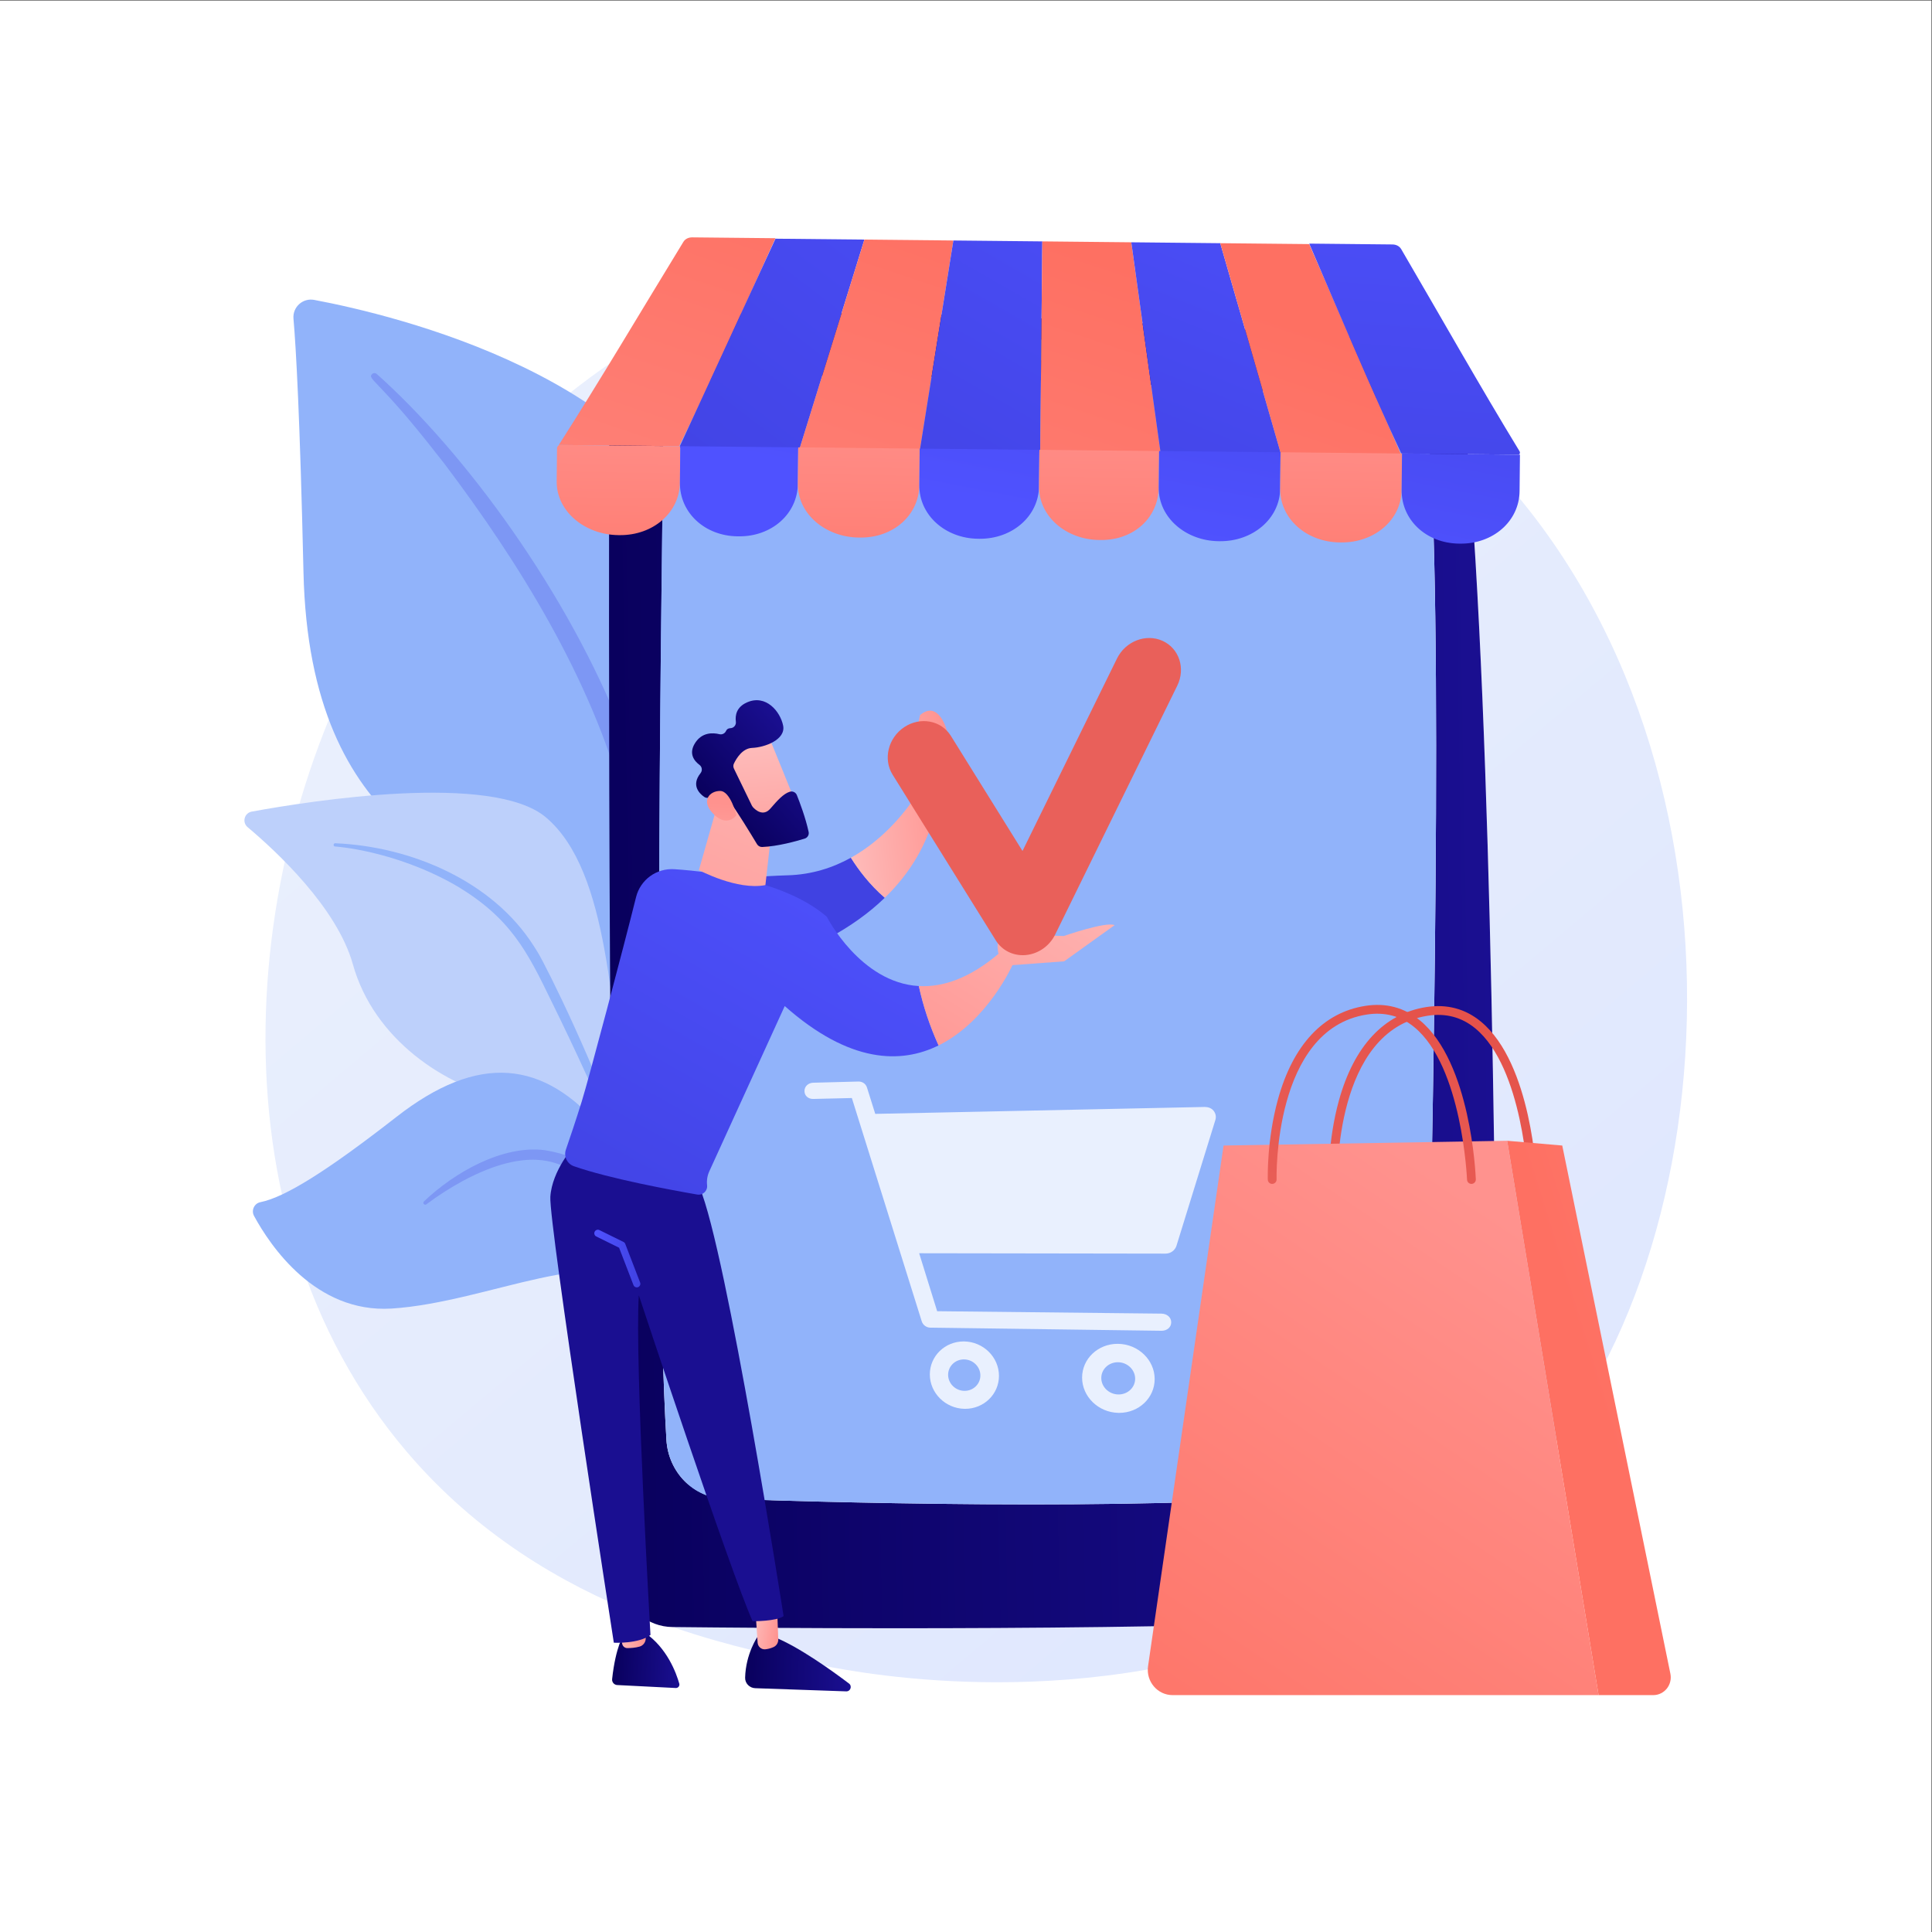 <?xml version="1.0" encoding="UTF-8" standalone="no"?>
<!-- Created with Inkscape (http://www.inkscape.org/) -->

<svg
   version="1.1"
   id="svg2"
   width="4946.667"
   height="4946.667"
   viewBox="0 0 4946.667 4946.667"
   sodipodi:docname="11669652_20943855.eps"
   xmlns:inkscape="http://www.inkscape.org/namespaces/inkscape"
   xmlns:sodipodi="http://sodipodi.sourceforge.net/DTD/sodipodi-0.dtd"
   xmlns="http://www.w3.org/2000/svg"
   xmlns:svg="http://www.w3.org/2000/svg">
  <rect x="0" y="0" width="4946.667" height="4946.667" fill="#333333" stroke="none"/>
  <defs
     id="defs6">
    <clipPath
       clipPathUnits="userSpaceOnUse"
       id="clipPath20">
      <path
         d="m 19158.5,4797 c -1655.9,0 -2920.9,231.6 -3425.4,334 -725.2,147.3 -1718.8,349.2 -2813.1,726.3 932.4,-10 2493.2,-23 4305.8,-23 2494.3,0 5466,24.6 7937.8,115.8 C 23018.1,5046.9 20877.7,4797 19158.5,4797 M 12286.2,6092.3 C 10784.7,6689.7 9160.38,7639.5 7809.61,9228 3941.02,13777.4 4543.42,20944.8 7544.15,25676.1 c 357.49,563.7 1711.84,2797.7 4241.15,4500 -52.6,-139.6 -81.4,-290.5 -81.9,-447.7 -11.5,-4044.5 -30.4,-17995.7 233.3,-22932.3 15.1,-283 147.8,-533.1 349.5,-703.8 m 16469.2,2094.2 c -9.2,4393.3 -85.1,14918.1 -582.1,20438.4 5734.4,-5440.6 5187.1,-15631 1066.5,-19969.1 -164.7,-173.4 -326.9,-328.8 -484.4,-469.3 m -3532.8,22505.6 c -2535.7,178.7 -6368.2,406.3 -9443.3,406.3 -926.7,0 -1784.2,-20.7 -2517.1,-69.6 1052.1,512.6 2257.4,907.9 3623.1,1086.4 584.9,76.5 1186.2,115.1 1795.2,115.1 2193.5,0 4493.3,-500.6 6542.1,-1538.2"
         id="path18" />
    </clipPath>
    <linearGradient
       x1="0"
       y1="0"
       x2="1"
       y2="0"
       gradientUnits="userSpaceOnUse"
       gradientTransform="matrix(-24410.5,30316.3,30316.3,24410.5,35955.3,-3299.8)"
       spreadMethod="pad"
       id="linearGradient26">
      <stop
         style="stop-opacity:1;stop-color:#dae3fe"
         offset="0"
         id="stop22" />
      <stop
         style="stop-opacity:1;stop-color:#e9effd"
         offset="1"
         id="stop24" />
    </linearGradient>
    <clipPath
       clipPathUnits="userSpaceOnUse"
       id="clipPath48">
      <path
         d="m 17225.8,5834.3 c -1812.6,0 -3373.4,13 -4305.8,23 -0.9,0 -2.1,0 -3.1,0.1 -239.8,2.5 -460,90.3 -630.7,234.9 -201.7,170.7 -334.4,420.8 -349.5,703.8 -263.7,4936.6 -244.8,18887.8 -233.3,22932.3 0.5,157.2 29.3,308.1 81.9,447.7 168.7,447.9 581.7,779 1084,822.7 126.4,11 257.5,21 392.9,30 732.9,48.9 1590.4,69.6 2517.1,69.6 3075.1,0 6907.6,-227.6 9443.3,-406.3 831.9,-58.7 1524.6,-112.1 2004.9,-150.4 432.3,-34.6 780.2,-369.2 831.1,-799.8 40.5,-343.1 78.8,-717.2 114.7,-1117 497,-5520.3 572.9,-16045.1 582.1,-20438.4 0.4,-165.2 0.6,-321.6 0.8,-468.8 1.1,-882.5 -684.5,-1612.5 -1565.2,-1668.8 -615.9,-39.4 -1299.9,-72 -2027.4,-98.8 -2471.8,-91.2 -5443.5,-115.8 -7937.8,-115.8 m -927.9,24052.8 c -973.8,0 -1847.2,-23.4 -2530.9,-80.3 -571.9,-47.7 -1014.9,-539.3 -1023.7,-1138.2 -50.8,-3459.5 -195.7,-14967.9 57.2,-19215.4 36.9,-620.9 519.2,-1111 1114.7,-1131.8 1253.4,-43.6 3509.5,-108.2 5893.8,-108.2 2279.6,0 4676.4,59 6427.4,251.6 645.1,71 1138.1,630.2 1155.3,1307.2 89.6,3530.4 331.6,14249.1 85.9,18449.2 -39.2,670 -551.1,1204.6 -1192.8,1247.9 -2058.9,138.7 -6621.5,418 -9986.9,418"
         id="path46" />
    </clipPath>
    <linearGradient
       x1="0"
       y1="0"
       x2="1"
       y2="0"
       gradientUnits="userSpaceOnUse"
       gradientTransform="matrix(16989.1,372.135,372.135,-16989.1,11642.5,18330.3)"
       spreadMethod="pad"
       id="linearGradient54">
      <stop
         style="stop-opacity:1;stop-color:#09005d"
         offset="0"
         id="stop50" />
      <stop
         style="stop-opacity:1;stop-color:#1a0f91"
         offset="1"
         id="stop52" />
    </linearGradient>
    <clipPath
       clipPathUnits="userSpaceOnUse"
       id="clipPath74">
      <path
         d="m 11981.3,5710.8 c 0,0 -155.3,-219.4 -223.7,-852.5 -6.4,-58.9 37.9,-111.7 97.2,-114.7 l 1125,-57.1 c 45.3,-2.3 79.9,40.5 67.5,84.1 -56,198.5 -231.2,684.3 -662.2,978.7 z"
         id="path72" />
    </clipPath>
    <linearGradient
       x1="0"
       y1="0"
       x2="1"
       y2="0"
       gradientUnits="userSpaceOnUse"
       gradientTransform="matrix(1294.56,-65.72,-65.72,-1294.56,11778,5263.8)"
       spreadMethod="pad"
       id="linearGradient80">
      <stop
         style="stop-opacity:1;stop-color:#09005d"
         offset="0"
         id="stop76" />
      <stop
         style="stop-opacity:1;stop-color:#1a0f91"
         offset="1"
         id="stop78" />
    </linearGradient>
    <clipPath
       clipPathUnits="userSpaceOnUse"
       id="clipPath90">
      <path
         d="m 11828.8,6055 123.2,-523.8 c 10.6,-45.2 50.6,-77.8 97,-77.9 62.1,-0.1 151.6,4.9 236.5,28.9 77.2,21.9 125.8,98.3 116.8,177.9 l -57.7,512.6 z"
         id="path88" />
    </clipPath>
    <linearGradient
       x1="0"
       y1="0"
       x2="1"
       y2="0"
       gradientUnits="userSpaceOnUse"
       gradientTransform="matrix(522.41,58.881,58.881,-522.41,11860.7,5771.6)"
       spreadMethod="pad"
       id="linearGradient96">
      <stop
         style="stop-opacity:1;stop-color:#febbba"
         offset="0"
         id="stop92" />
      <stop
         style="stop-opacity:1;stop-color:#ff928e"
         offset="1"
         id="stop94" />
    </linearGradient>
    <clipPath
       clipPathUnits="userSpaceOnUse"
       id="clipPath106">
      <path
         d="m 14550.7,5671.9 c 0,0 -227.2,-327.4 -238.6,-787.3 -2.7,-108.4 85,-197.8 193.3,-201.6 l 1748.5,-60.9 c 81.9,-2.9 118.8,101.2 53.4,150.5 -322.7,243.9 -957.9,700.7 -1422.3,887.6 z"
         id="path104" />
    </clipPath>
    <linearGradient
       x1="0"
       y1="0"
       x2="1"
       y2="0"
       gradientUnits="userSpaceOnUse"
       gradientTransform="matrix(2032.6,-70.98,-70.98,-2032.6,14322.5,5184.7)"
       spreadMethod="pad"
       id="linearGradient112">
      <stop
         style="stop-opacity:1;stop-color:#09005d"
         offset="0"
         id="stop108" />
      <stop
         style="stop-opacity:1;stop-color:#1a0f91"
         offset="1"
         id="stop110" />
    </linearGradient>
    <clipPath
       clipPathUnits="userSpaceOnUse"
       id="clipPath122">
      <path
         d="m 14507.1,6230.2 44.8,-672.2 c 5,-75.2 69.8,-134.2 144.9,-128 45.6,3.8 100.5,15.6 161.1,42.8 57.7,25.9 93.2,85.3 90.9,148.5 l -30.5,811 z"
         id="path120" />
    </clipPath>
    <linearGradient
       x1="0"
       y1="0"
       x2="1"
       y2="0"
       gradientUnits="userSpaceOnUse"
       gradientTransform="matrix(517.955,-71.208,-71.208,-517.955,14472.2,5975.7)"
       spreadMethod="pad"
       id="linearGradient128">
      <stop
         style="stop-opacity:1;stop-color:#febbba"
         offset="0"
         id="stop124" />
      <stop
         style="stop-opacity:1;stop-color:#ff928e"
         offset="1"
         id="stop126" />
    </linearGradient>
    <clipPath
       clipPathUnits="userSpaceOnUse"
       id="clipPath138">
      <path
         d="m 11026,15096.6 c 0,0 -422.9,-466.9 -455.1,-974.9 -32.2,-508.1 1219.3,-8565.3 1219.3,-8565.3 0,0 478.4,-25.1 703.9,148.8 0,0 -305.3,5286.2 -223.9,6524.9 0,0 1758,-5313.3 2185.9,-6260.9 0,0 458.6,-4 594.8,98.5 0,0 -1095.2,7020.9 -1613.3,8232.7 z"
         id="path136" />
    </clipPath>
    <linearGradient
       x1="0"
       y1="0"
       x2="1"
       y2="0"
       gradientUnits="userSpaceOnUse"
       gradientTransform="matrix(-8813.76,-12159.2,-12159.2,8813.76,24772.7,26776.8)"
       spreadMethod="pad"
       id="linearGradient144">
      <stop
         style="stop-opacity:1;stop-color:#09005d"
         offset="0"
         id="stop140" />
      <stop
         style="stop-opacity:1;stop-color:#1a0f91"
         offset="1"
         id="stop142" />
    </linearGradient>
    <clipPath
       clipPathUnits="userSpaceOnUse"
       id="clipPath154">
      <path
         d="m 12231.5,12381.8 c -27.5,0 -53.4,16.7 -63.9,43.9 l -276.1,717.6 -438.1,216.1 c -33.9,16.7 -47.9,57.8 -31.1,91.7 16.7,33.8 57.8,47.8 91.7,31.1 l 462.1,-227.9 c 15.4,-7.6 27.4,-20.7 33.6,-36.8 l 285.7,-742.6 c 13.6,-35.3 -4,-74.9 -39.3,-88.5 -8.1,-3.1 -16.4,-4.6 -24.6,-4.6 z"
         id="path152" />
    </clipPath>
    <linearGradient
       x1="0"
       y1="0"
       x2="1"
       y2="0"
       gradientUnits="userSpaceOnUse"
       gradientTransform="matrix(884.805,0,0,-884.805,11415.2,12935.5)"
       spreadMethod="pad"
       id="linearGradient160">
      <stop
         style="stop-opacity:1;stop-color:#4f52ff"
         offset="0"
         id="stop156" />
      <stop
         style="stop-opacity:1;stop-color:#4042e2"
         offset="1"
         id="stop158" />
    </linearGradient>
    <clipPath
       clipPathUnits="userSpaceOnUse"
       id="clipPath170">
      <path
         d="m 15132.5,20296.8 c -1995.2,-58.8 -2465.8,-526.1 -2465.8,-526.1 l 1119.1,-1392.6 c 0,0 1938,257.3 3208.8,1487 -292.1,251.1 -508,540.7 -651.2,769 -342.1,-189.6 -745.5,-323.6 -1210.9,-337.3 z"
         id="path168" />
    </clipPath>
    <linearGradient
       x1="0"
       y1="0"
       x2="1"
       y2="0"
       gradientUnits="userSpaceOnUse"
       gradientTransform="matrix(-742.686,-5333.85,-5333.85,742.686,16211.6,29735.3)"
       spreadMethod="pad"
       id="linearGradient176">
      <stop
         style="stop-opacity:1;stop-color:#4f52ff"
         offset="0"
         id="stop172" />
      <stop
         style="stop-opacity:1;stop-color:#4042e2"
         offset="1"
         id="stop174" />
    </linearGradient>
    <clipPath
       clipPathUnits="userSpaceOnUse"
       id="clipPath186">
      <path
         d="m 18185.4,23075.8 c -9.8,63 -177.8,584 -513.7,297.6 l -80.4,-382.6 c -37,-109.5 -39.5,-227.7 -7.1,-338.6 l 123.8,-303.3 c 43.6,-149.8 21.4,-310.9 -61.8,-442.9 -199.1,-315.8 -633,-900.7 -1302.8,-1271.9 143.2,-228.3 359.1,-517.9 651.2,-769 466.3,451.1 842.9,1033 1000.8,1781.4 110.6,48.1 175,164.6 157,283.9 z"
         id="path184" />
    </clipPath>
    <linearGradient
       x1="0"
       y1="0"
       x2="1"
       y2="0"
       gradientUnits="userSpaceOnUse"
       gradientTransform="matrix(2090.64,235.636,235.636,-2090.64,16242.6,21528.8)"
       spreadMethod="pad"
       id="linearGradient192">
      <stop
         style="stop-opacity:1;stop-color:#febbba"
         offset="0"
         id="stop188" />
      <stop
         style="stop-opacity:1;stop-color:#ff928e"
         offset="1"
         id="stop190" />
    </linearGradient>
    <clipPath
       clipPathUnits="userSpaceOnUse"
       id="clipPath202">
      <path
         d="m 15881.2,19500.7 c -780.4,671.3 -2144.1,860.7 -2927.2,913.3 -343.1,23.1 -653.5,-201.4 -736.5,-535.1 -240.6,-967.3 -907.6,-3488.5 -1042.9,-3924.1 -110.9,-357.4 -229.4,-707.6 -305,-926.7 -45.2,-130.9 23.3,-273.8 154,-319.5 680.7,-238.5 1882.2,-459.6 2368.7,-543.8 107.1,-18.6 201.5,70.9 189.3,178.8 -10.3,91.5 4.4,184.1 42.7,267.9 l 1448.6,3173.8 c 1250.9,-1107.5 2237.3,-1110.4 2954.8,-756.3 -169.6,374.5 -295.8,754.7 -379.2,1140.4 -1126.4,64.7 -1767.3,1331.3 -1767.3,1331.3 z"
         id="path200" />
    </clipPath>
    <linearGradient
       x1="0"
       y1="0"
       x2="1"
       y2="0"
       gradientUnits="userSpaceOnUse"
       gradientTransform="matrix(-4996.27,-8912.26,-8912.26,4996.27,16764.6,21408.6)"
       spreadMethod="pad"
       id="linearGradient208">
      <stop
         style="stop-opacity:1;stop-color:#4f52ff"
         offset="0"
         id="stop204" />
      <stop
         style="stop-opacity:1;stop-color:#4042e2"
         offset="1"
         id="stop206" />
    </linearGradient>
    <clipPath
       clipPathUnits="userSpaceOnUse"
       id="clipPath218">
      <path
         d="m 19451.6,18582.2 -229.4,243.4 c -595.6,-516.2 -1123.4,-682.1 -1573.7,-656.2 83.4,-385.7 209.6,-765.9 379.2,-1140.4 945.3,466.6 1423.9,1553.2 1423.9,1553.2 z"
         id="path216" />
    </clipPath>
    <linearGradient
       x1="0"
       y1="0"
       x2="1"
       y2="0"
       gradientUnits="userSpaceOnUse"
       gradientTransform="matrix(-3586.92,-5660.48,-5660.48,3586.92,20654.2,21670.8)"
       spreadMethod="pad"
       id="linearGradient224">
      <stop
         style="stop-opacity:1;stop-color:#febbba"
         offset="0"
         id="stop220" />
      <stop
         style="stop-opacity:1;stop-color:#ff928e"
         offset="1"
         id="stop222" />
    </linearGradient>
    <clipPath
       clipPathUnits="userSpaceOnUse"
       id="clipPath234">
      <path
         d="m 19311.5,18561.5 1128.5,82.9 969.2,694.4 c -159,76.3 -977.2,-208.6 -977.2,-208.6 0,0 -892.7,33.8 -1130.3,7.3 -197.3,-22 -137.1,-302.5 -111.1,-397 5.3,-19.2 9.2,-30.8 9.2,-30.8 z"
         id="path232" />
    </clipPath>
    <linearGradient
       x1="0"
       y1="0"
       x2="1"
       y2="0"
       gradientUnits="userSpaceOnUse"
       gradientTransform="matrix(-3587.02,-5660.64,-5660.64,3587.02,21516.8,21124.3)"
       spreadMethod="pad"
       id="linearGradient240">
      <stop
         style="stop-opacity:1;stop-color:#febbba"
         offset="0"
         id="stop236" />
      <stop
         style="stop-opacity:1;stop-color:#ff928e"
         offset="1"
         id="stop238" />
    </linearGradient>
    <clipPath
       clipPathUnits="userSpaceOnUse"
       id="clipPath250">
      <path
         d="m 13854.3,21910.2 -429.7,-1513.4 c 0,0 734.2,-394.6 1277.1,-288 l 149.2,1334 z"
         id="path248" />
    </clipPath>
    <linearGradient
       x1="0"
       y1="0"
       x2="1"
       y2="0"
       gradientUnits="userSpaceOnUse"
       gradientTransform="matrix(-3203.71,-7879.35,-7879.35,3203.71,15607.1,24278.3)"
       spreadMethod="pad"
       id="linearGradient256">
      <stop
         style="stop-opacity:1;stop-color:#febbba"
         offset="0"
         id="stop252" />
      <stop
         style="stop-opacity:1;stop-color:#ff928e"
         offset="1"
         id="stop254" />
    </linearGradient>
    <clipPath
       clipPathUnits="userSpaceOnUse"
       id="clipPath266">
      <path
         d="m 14744.4,23009.2 c 15.7,-17.7 600.2,-1471.1 600.2,-1471.1 l -837,-316 -758.5,1295.1 c 0,0 731.7,788.3 995.3,492 z"
         id="path264" />
    </clipPath>
    <linearGradient
       x1="0"
       y1="0"
       x2="1"
       y2="0"
       gradientUnits="userSpaceOnUse"
       gradientTransform="matrix(237.23,-2970.65,-2970.65,-237.23,14487.8,22767)"
       spreadMethod="pad"
       id="linearGradient272">
      <stop
         style="stop-opacity:1;stop-color:#febbba"
         offset="0"
         id="stop268" />
      <stop
         style="stop-opacity:1;stop-color:#ff928e"
         offset="1"
         id="stop270" />
    </linearGradient>
    <clipPath
       clipPathUnits="userSpaceOnUse"
       id="clipPath282">
      <path
         d="m 14096.9,22346.7 345.9,-713.1 c 4.4,-9.1 9.9,-17.4 16.7,-25 41.3,-46.6 195,-196.3 338.6,-29.6 130.3,151.2 251.4,287.3 373.4,323.2 54.8,16.2 112.8,-11.8 134.1,-64.8 53,-132.1 167.1,-431.9 226.4,-707.5 12.1,-55.9 -21.2,-111.4 -75.8,-128.3 -164.7,-50.9 -515,-148.6 -815.3,-161.2 -40.7,-1.7 -78.9,18.5 -99.9,53.4 -102.3,170.1 -415.2,686 -524.6,816.3 -102.7,122.3 -317.6,94.3 -406.9,76.1 -29.3,-6 -59.5,0.3 -84.1,17.4 -86.7,60.3 -257,220.1 -69.4,455.5 39.3,49.2 30,120.5 -20.4,158.3 -100.4,75.1 -214.6,215.6 -84.5,420.4 132.2,208.2 338.6,200.7 468.1,169.3 52.3,-12.6 104.8,14.8 126.9,63.9 12.6,28 37.6,50.9 85.1,52.1 64,1.7 111.4,60.6 103,124.1 -15.9,122.1 10.4,281.5 215.1,371.4 363.2,159.6 638.9,-177.5 692.7,-446.3 53.9,-268.7 -349.7,-419.3 -596,-428.5 -187.2,-7.1 -304.3,-206.6 -349.7,-301.9 -14.4,-30.2 -14,-65.1 0.6,-95.2 z"
         id="path280" />
    </clipPath>
    <linearGradient
       x1="0"
       y1="0"
       x2="1"
       y2="0"
       gradientUnits="userSpaceOnUse"
       gradientTransform="matrix(1603.95,1426.64,1426.64,-1603.95,13843.4,21426.4)"
       spreadMethod="pad"
       id="linearGradient288">
      <stop
         style="stop-opacity:1;stop-color:#09005d"
         offset="0"
         id="stop284" />
      <stop
         style="stop-opacity:1;stop-color:#1a0f91"
         offset="1"
         id="stop286" />
    </linearGradient>
    <clipPath
       clipPathUnits="userSpaceOnUse"
       id="clipPath298">
      <path
         d="m 14144.9,21451.7 c 0,0 -113.9,464.2 -312.5,465.2 -198.5,1 -371.1,-181.6 -146.5,-424 279.5,-301.6 459,-41.2 459,-41.2 z"
         id="path296" />
    </clipPath>
    <linearGradient
       x1="0"
       y1="0"
       x2="1"
       y2="0"
       gradientUnits="userSpaceOnUse"
       gradientTransform="matrix(94.177,2062.9,2062.9,-94.177,13772.4,19611.1)"
       spreadMethod="pad"
       id="linearGradient304">
      <stop
         style="stop-opacity:1;stop-color:#febbba"
         offset="0"
         id="stop300" />
      <stop
         style="stop-opacity:1;stop-color:#ff928e"
         offset="1"
         id="stop302" />
    </linearGradient>
    <clipPath
       clipPathUnits="userSpaceOnUse"
       id="clipPath314">
      <path
         d="m 19686.9,18763.6 c -228.2,-14.9 -440.5,91.2 -558.6,280.9 l -1983.4,3185 c -185.9,298.5 -85.8,707.3 223.6,913 309,205.7 710.2,130.6 895.8,-167.8 l 1375.6,-2210.9 1815,3696.6 c 162.9,331.7 554.2,483.9 873.9,340 319.6,-143.8 446.7,-529.1 284.1,-860.7 l -2345.6,-4780.9 c -107.4,-218.9 -320.9,-369.5 -557.5,-393.3 -7.7,-0.7 -15.3,-1.4 -22.9,-1.9 z"
         id="path312" />
    </clipPath>
    <linearGradient
       x1="0"
       y1="0"
       x2="1"
       y2="0"
       gradientUnits="userSpaceOnUse"
       gradientTransform="matrix(601.234,-5170.62,-5170.62,-601.234,18884,31859)"
       spreadMethod="pad"
       id="linearGradient320">
      <stop
         style="stop-opacity:1;stop-color:#e1473d"
         offset="0"
         id="stop316" />
      <stop
         style="stop-opacity:1;stop-color:#e9605a"
         offset="1"
         id="stop318" />
    </linearGradient>
    <clipPath
       clipPathUnits="userSpaceOnUse"
       id="clipPath330">
      <path
         d="m 25606.4,14346.3 c -45.4,0 -82.9,36.1 -84.3,81.8 -0.9,30.7 -20.4,760.2 194.3,1539.2 289.3,1049.3 869.5,1671.1 1677.8,1798.4 396.1,62.3 749.1,-31.2 1049.1,-277.9 977.9,-804.4 1070.9,-2962.4 1074.4,-3053.9 1.8,-46.5 -34.5,-85.7 -81.1,-87.5 -46.9,-1.1 -85.8,34.5 -87.6,81.1 -0.8,21.7 -93.6,2174 -1013.1,2930 -261.1,214.7 -569.1,296 -915.4,241.4 -1796.7,-282.8 -1730.6,-3136.8 -1729.7,-3165.6 1.4,-46.6 -35.2,-85.5 -81.8,-86.9 z"
         id="path328" />
    </clipPath>
    <linearGradient
       x1="0"
       y1="0"
       x2="1"
       y2="0"
       gradientUnits="userSpaceOnUse"
       gradientTransform="matrix(-3780.94,-9249.81,-9249.81,3780.94,30192.3,21529.2)"
       spreadMethod="pad"
       id="linearGradient336">
      <stop
         style="stop-opacity:1;stop-color:#e1473d"
         offset="0"
         id="stop332" />
      <stop
         style="stop-opacity:1;stop-color:#e9605a"
         offset="1"
         id="stop334" />
    </linearGradient>
    <clipPath
       clipPathUnits="userSpaceOnUse"
       id="clipPath346">
      <path
         d="m 22051.5,5105.8 1450.1,10000.4 5447.8,91.6 L 30705.3,4550 h -8182.1 c -291.1,0 -514.2,262.9 -471.7,555.8 z"
         id="path344" />
    </clipPath>
    <linearGradient
       x1="0"
       y1="0"
       x2="1"
       y2="0"
       gradientUnits="userSpaceOnUse"
       gradientTransform="matrix(-7831.94,-11477.8,-11477.8,7831.94,29484.7,13317.9)"
       spreadMethod="pad"
       id="linearGradient352">
      <stop
         style="stop-opacity:1;stop-color:#ff928e"
         offset="0"
         id="stop348" />
      <stop
         style="stop-opacity:1;stop-color:#fe7062"
         offset="1"
         id="stop350" />
    </linearGradient>
    <clipPath
       clipPathUnits="userSpaceOnUse"
       id="clipPath362">
      <path
         d="m 30007.4,15106.2 -1058,91.6 L 30705.3,4550 h 1050.3 c 213,0 372.1,199.1 328.7,411.2 z"
         id="path360" />
    </clipPath>
    <linearGradient
       x1="0"
       y1="0"
       x2="1"
       y2="0"
       gradientUnits="userSpaceOnUse"
       gradientTransform="matrix(-10667.7,-3375.86,-3375.86,10667.7,41408.4,13364.5)"
       spreadMethod="pad"
       id="linearGradient368">
      <stop
         style="stop-opacity:1;stop-color:#ff928e"
         offset="0"
         id="stop364" />
      <stop
         style="stop-opacity:1;stop-color:#fe7062"
         offset="1"
         id="stop366" />
    </linearGradient>
    <clipPath
       clipPathUnits="userSpaceOnUse"
       id="clipPath378">
      <path
         d="m 28262.7,14369.2 c -45.1,0 -82.5,35.7 -84.3,81.2 -0.8,21.6 -93.6,2174 -1013.1,2930 -261.1,214.7 -569,296 -915.4,241.4 -1795.3,-282.6 -1730.6,-3136.8 -1729.7,-3165.6 1.4,-46.6 -35.2,-85.5 -81.8,-86.9 -47.1,-2 -85.5,35.2 -86.9,81.7 -0.9,30.7 -20.4,760.2 194.3,1539.2 289.3,1049.3 869.5,1671.1 1677.8,1798.4 396.1,62.3 749.1,-31.2 1049.1,-277.9 977.9,-804.4 1070.9,-2962.4 1074.4,-3053.9 1.8,-46.6 -34.5,-85.7 -81.1,-87.5 -1.1,-0.1 -2.2,-0.1 -3.3,-0.1 z"
         id="path376" />
    </clipPath>
    <linearGradient
       x1="0"
       y1="0"
       x2="1"
       y2="0"
       gradientUnits="userSpaceOnUse"
       gradientTransform="matrix(-3780.95,-9249.84,-9249.84,3780.95,29181.2,21942.5)"
       spreadMethod="pad"
       id="linearGradient384">
      <stop
         style="stop-opacity:1;stop-color:#e1473d"
         offset="0"
         id="stop380" />
      <stop
         style="stop-opacity:1;stop-color:#e9605a"
         offset="1"
         id="stop382" />
    </linearGradient>
    <clipPath
       clipPathUnits="userSpaceOnUse"
       id="clipPath394">
      <path
         d="m 13297.8,32550 c -69.6,0.7 -134.8,-26.1 -172.7,-88.1 -797.3,-1303.3 -1595.3,-2653.3 -2392.1,-3899.4 770.7,-7.8 1541.3,-15.6 2311.8,-23.4 615.8,1248 1233.1,2639.3 1849.9,3994.7 -532.3,5.4 -1064.6,10.8 -1596.9,16.2 z"
         id="path392" />
    </clipPath>
    <linearGradient
       x1="0"
       y1="0"
       x2="1"
       y2="0"
       gradientUnits="userSpaceOnUse"
       gradientTransform="matrix(3114.02,15089.2,11678.6,-3938.45,10557.8,19615.9)"
       spreadMethod="pad"
       id="linearGradient400">
      <stop
         style="stop-opacity:1;stop-color:#ff928e"
         offset="0"
         id="stop396" />
      <stop
         style="stop-opacity:1;stop-color:#fe7062"
         offset="1"
         id="stop398" />
    </linearGradient>
    <clipPath
       clipPathUnits="userSpaceOnUse"
       id="clipPath410">
      <path
         d="m 15356.3,28485.5 c -770.6,7.8 -1541.2,15.6 -2311.8,23.4 616.7,1338.5 1233.4,2677.1 1850.1,4015.6 569.6,-5.7 1139.1,-11.5 1708.7,-17.2 -415.6,-1340.6 -831.3,-2681.2 -1247,-4021.8 z"
         id="path408" />
    </clipPath>
    <linearGradient
       x1="0"
       y1="0"
       x2="1"
       y2="0"
       gradientUnits="userSpaceOnUse"
       gradientTransform="matrix(-6125.25,-13369.7,-10330.2,7834.97,19235,39486.3)"
       spreadMethod="pad"
       id="linearGradient416">
      <stop
         style="stop-opacity:1;stop-color:#4f52ff"
         offset="0"
         id="stop412" />
      <stop
         style="stop-opacity:1;stop-color:#4042e2"
         offset="1"
         id="stop414" />
    </linearGradient>
    <clipPath
       clipPathUnits="userSpaceOnUse"
       id="clipPath426">
      <path
         d="m 17668.1,28462.1 c -770.6,7.8 -1541.2,15.6 -2311.8,23.4 415.7,1340.6 831.4,2681.2 1247,4021.8 569.6,-5.8 1139.2,-11.6 1708.8,-17.3 -214.7,-1342.7 -429.3,-2685.3 -644,-4027.9 z"
         id="path424" />
    </clipPath>
    <linearGradient
       x1="0"
       y1="0"
       x2="1"
       y2="0"
       gradientUnits="userSpaceOnUse"
       gradientTransform="matrix(3114.04,15089.4,11678.7,-3938.47,14415.6,18314.6)"
       spreadMethod="pad"
       id="linearGradient432">
      <stop
         style="stop-opacity:1;stop-color:#ff928e"
         offset="0"
         id="stop428" />
      <stop
         style="stop-opacity:1;stop-color:#fe7062"
         offset="1"
         id="stop430" />
    </linearGradient>
    <clipPath
       clipPathUnits="userSpaceOnUse"
       id="clipPath442">
      <path
         d="m 19980,28438.7 c -770.6,7.8 -1541.2,15.6 -2311.9,23.4 214.7,1342.6 429.3,2685.2 644,4027.9 569.5,-5.8 1139.1,-11.6 1708.7,-17.3 -13.6,-1344.7 -27.2,-2689.3 -40.8,-4034 z"
         id="path440" />
    </clipPath>
    <linearGradient
       x1="0"
       y1="0"
       x2="1"
       y2="0"
       gradientUnits="userSpaceOnUse"
       gradientTransform="matrix(-4137.55,-11961.6,-9249.1,5277.4,21568.4,37467.5)"
       spreadMethod="pad"
       id="linearGradient448">
      <stop
         style="stop-opacity:1;stop-color:#4f52ff"
         offset="0"
         id="stop444" />
      <stop
         style="stop-opacity:1;stop-color:#4042e2"
         offset="1"
         id="stop446" />
    </linearGradient>
    <clipPath
       clipPathUnits="userSpaceOnUse"
       id="clipPath458">
      <path
         d="m 22291.8,28415.3 c -770.6,7.8 -1541.2,15.6 -2311.8,23.4 13.6,1344.7 27.2,2689.3 40.8,4034 569.6,-5.8 1139.1,-11.6 1708.7,-17.3 187.4,-1346.7 374.8,-2693.4 562.3,-4040.1 z"
         id="path456" />
    </clipPath>
    <linearGradient
       x1="0"
       y1="0"
       x2="1"
       y2="0"
       gradientUnits="userSpaceOnUse"
       gradientTransform="matrix(3114.08,15089.5,11678.8,-3938.52,18377.3,16978.3)"
       spreadMethod="pad"
       id="linearGradient464">
      <stop
         style="stop-opacity:1;stop-color:#ff928e"
         offset="0"
         id="stop460" />
      <stop
         style="stop-opacity:1;stop-color:#fe7062"
         offset="1"
         id="stop462" />
    </linearGradient>
    <clipPath
       clipPathUnits="userSpaceOnUse"
       id="clipPath474">
      <path
         d="m 24603.6,28391.9 c -770.7,7.8 -1541.2,15.6 -2311.8,23.4 -187.4,1346.7 -374.9,2693.4 -562.3,4040.1 569.6,-5.8 1139.1,-11.5 1708.7,-17.3 388.4,-1348.7 776.9,-2697.5 1165.4,-4046.2 z"
         id="path472" />
    </clipPath>
    <linearGradient
       x1="0"
       y1="0"
       x2="1"
       y2="0"
       gradientUnits="userSpaceOnUse"
       gradientTransform="matrix(-2670.72,-11042.7,-8544.49,3389.41,24575,36247.3)"
       spreadMethod="pad"
       id="linearGradient480">
      <stop
         style="stop-opacity:1;stop-color:#4f52ff"
         offset="0"
         id="stop476" />
      <stop
         style="stop-opacity:1;stop-color:#4042e2"
         offset="1"
         id="stop478" />
    </linearGradient>
    <clipPath
       clipPathUnits="userSpaceOnUse"
       id="clipPath490">
      <path
         d="m 26915.4,28368.5 c -770.6,7.8 -1541.2,15.6 -2311.8,23.4 -388.5,1348.7 -777,2697.5 -1165.4,4046.2 569.6,-5.8 1139.1,-11.5 1708.8,-17.3 589.4,-1350.8 1178.8,-2701.5 1768.4,-4052.3 z"
         id="path488" />
    </clipPath>
    <linearGradient
       x1="0"
       y1="0"
       x2="1"
       y2="0"
       gradientUnits="userSpaceOnUse"
       gradientTransform="matrix(3114.12,15089.7,11678.9,-3938.57,22144,15707.6)"
       spreadMethod="pad"
       id="linearGradient496">
      <stop
         style="stop-opacity:1;stop-color:#ff928e"
         offset="0"
         id="stop492" />
      <stop
         style="stop-opacity:1;stop-color:#fe7062"
         offset="1"
         id="stop494" />
    </linearGradient>
    <clipPath
       clipPathUnits="userSpaceOnUse"
       id="clipPath506">
      <path
         d="m 26914.8,32322.4 c -36.7,62.8 -101.3,90.8 -170.9,91.5 -532.3,5.4 -1064.6,10.8 -1596.8,16.2 589.2,-1367.7 1178.1,-2771.2 1768.6,-4031.3 l 2247.8,-22.8 c 25.8,-0.2 40.5,37.8 24.6,63.9 -758.3,1243.9 -1515.6,2585.8 -2273.3,3882.5 z"
         id="path504" />
    </clipPath>
    <linearGradient
       x1="0"
       y1="0"
       x2="1"
       y2="0"
       gradientUnits="userSpaceOnUse"
       gradientTransform="matrix(-594.46,-12255.7,-9495.23,704.107,27468.6,36560.1)"
       spreadMethod="pad"
       id="linearGradient512">
      <stop
         style="stop-opacity:1;stop-color:#4f52ff"
         offset="0"
         id="stop508" />
      <stop
         style="stop-opacity:1;stop-color:#4042e2"
         offset="1"
         id="stop510" />
    </linearGradient>
    <clipPath
       clipPathUnits="userSpaceOnUse"
       id="clipPath522">
      <path
         d="m 10754.8,28562.3 c -30.4,0.3 -55.4,-31.2 -55.8,-70.4 l -6.3,-627.9 c -5.9,-582 547.6,-1026.7 1184.3,-1033.1 l 24.8,-0.3 c 636.7,-6.4 1151.8,427.5 1157.7,1009.5 l 7.1,698.8 z"
         id="path520" />
    </clipPath>
    <linearGradient
       x1="0"
       y1="0"
       x2="1"
       y2="0"
       gradientUnits="userSpaceOnUse"
       gradientTransform="matrix(-73.152,-5490.73,-4255.23,65.467,11900.1,29727.5)"
       spreadMethod="pad"
       id="linearGradient528">
      <stop
         style="stop-opacity:1;stop-color:#ff928e"
         offset="0"
         id="stop524" />
      <stop
         style="stop-opacity:1;stop-color:#fe7062"
         offset="1"
         id="stop526" />
    </linearGradient>
    <clipPath
       clipPathUnits="userSpaceOnUse"
       id="clipPath538">
      <path
         d="m 13066.6,28538.9 -7.1,-698.8 c -5.9,-582 481.8,-1026.1 1107.7,-1032.4 l 24.4,-0.2 c 626,-6.4 1127.4,427.7 1133.3,1009.7 l 7,698.8 z"
         id="path536" />
    </clipPath>
    <linearGradient
       x1="0"
       y1="0"
       x2="1"
       y2="0"
       gradientUnits="userSpaceOnUse"
       gradientTransform="matrix(834.538,6912.4,5352.91,-1041.33,14222.1,28371.2)"
       spreadMethod="pad"
       id="linearGradient544">
      <stop
         style="stop-opacity:1;stop-color:#4f52ff"
         offset="0"
         id="stop540" />
      <stop
         style="stop-opacity:1;stop-color:#4042e2"
         offset="1"
         id="stop542" />
    </linearGradient>
    <clipPath
       clipPathUnits="userSpaceOnUse"
       id="clipPath554">
      <path
         d="m 15331.9,28516 -7,-698.8 c -5.9,-582 534.8,-1026.6 1171.5,-1033.1 l 24.7,-0.2 c 636.7,-6.5 1130.9,427.7 1136.8,1009.7 l 7,698.8 z"
         id="path552" />
    </clipPath>
    <linearGradient
       x1="0"
       y1="0"
       x2="1"
       y2="0"
       gradientUnits="userSpaceOnUse"
       gradientTransform="matrix(-73.147,-5490.38,-4254.96,65.463,16515.2,29680.6)"
       spreadMethod="pad"
       id="linearGradient560">
      <stop
         style="stop-opacity:1;stop-color:#ff928e"
         offset="0"
         id="stop556" />
      <stop
         style="stop-opacity:1;stop-color:#fe7062"
         offset="1"
         id="stop558" />
    </linearGradient>
    <clipPath
       clipPathUnits="userSpaceOnUse"
       id="clipPath570">
      <path
         d="m 17664.9,28492.4 -7,-698.8 c -5.9,-582 502.7,-1026.3 1128.7,-1032.6 l 24.3,-0.3 c 626,-6.3 1140.3,427.6 1146.2,1009.6 l 7,698.8 z"
         id="path568" />
    </clipPath>
    <linearGradient
       x1="0"
       y1="0"
       x2="1"
       y2="0"
       gradientUnits="userSpaceOnUse"
       gradientTransform="matrix(834.538,6912.41,5352.91,-1041.33,18736.9,27493.1)"
       spreadMethod="pad"
       id="linearGradient576">
      <stop
         style="stop-opacity:1;stop-color:#4f52ff"
         offset="0"
         id="stop572" />
      <stop
         style="stop-opacity:1;stop-color:#4042e2"
         offset="1"
         id="stop574" />
    </linearGradient>
    <clipPath
       clipPathUnits="userSpaceOnUse"
       id="clipPath586">
      <path
         d="m 19964.1,28469.1 -7,-698.8 c -5.9,-582 521.9,-1026.5 1158.6,-1032.9 l 24.8,-0.3 c 636.7,-6.4 1109.9,427.9 1115.8,1009.9 l 7,698.8 z"
         id="path584" />
    </clipPath>
    <linearGradient
       x1="0"
       y1="0"
       x2="1"
       y2="0"
       gradientUnits="userSpaceOnUse"
       gradientTransform="matrix(-73.143,-5490.03,-4254.68,65.459,21130.5,29633.7)"
       spreadMethod="pad"
       id="linearGradient592">
      <stop
         style="stop-opacity:1;stop-color:#ff928e"
         offset="0"
         id="stop588" />
      <stop
         style="stop-opacity:1;stop-color:#fe7062"
         offset="1"
         id="stop590" />
    </linearGradient>
    <clipPath
       clipPathUnits="userSpaceOnUse"
       id="clipPath602">
      <path
         d="m 22263.3,28445.8 -7,-698.8 c -5.9,-582 523.6,-1026.5 1149.6,-1032.8 l 24.4,-0.2 c 625.9,-6.4 1153.1,427.4 1158.9,1009.4 l 7.1,698.8 z"
         id="path600" />
    </clipPath>
    <linearGradient
       x1="0"
       y1="0"
       x2="1"
       y2="0"
       gradientUnits="userSpaceOnUse"
       gradientTransform="matrix(834.537,6912.4,5352.9,-1041.33,23251.8,26615)"
       spreadMethod="pad"
       id="linearGradient608">
      <stop
         style="stop-opacity:1;stop-color:#4f52ff"
         offset="0"
         id="stop604" />
      <stop
         style="stop-opacity:1;stop-color:#4042e2"
         offset="1"
         id="stop606" />
    </linearGradient>
    <clipPath
       clipPathUnits="userSpaceOnUse"
       id="clipPath618">
      <path
         d="m 24596.3,28422.2 -7.1,-698.8 c -5.8,-582 509.1,-1026.3 1145.8,-1032.8 l 24.8,-0.2 c 636.7,-6.4 1156.6,427.4 1162.4,1009.4 l 7.1,698.8 z"
         id="path616" />
    </clipPath>
    <linearGradient
       x1="0"
       y1="0"
       x2="1"
       y2="0"
       gradientUnits="userSpaceOnUse"
       gradientTransform="matrix(-73.153,-5490.81,-4255.29,65.468,25779.6,29586.9)"
       spreadMethod="pad"
       id="linearGradient624">
      <stop
         style="stop-opacity:1;stop-color:#ff928e"
         offset="0"
         id="stop620" />
      <stop
         style="stop-opacity:1;stop-color:#fe7062"
         offset="1"
         id="stop622" />
    </linearGradient>
    <clipPath
       clipPathUnits="userSpaceOnUse"
       id="clipPath634">
      <path
         d="m 26929.3,28398.6 -7.1,-698.8 c -5.8,-582 477,-1026 1103,-1032.3 l 24.4,-0.3 c 625.9,-6.3 1132.1,427.7 1138,1009.7 l 7.1,698.8 z"
         id="path632" />
    </clipPath>
    <linearGradient
       x1="0"
       y1="0"
       x2="1"
       y2="0"
       gradientUnits="userSpaceOnUse"
       gradientTransform="matrix(834.537,6912.4,5352.9,-1041.33,27783.3,25733.6)"
       spreadMethod="pad"
       id="linearGradient640">
      <stop
         style="stop-opacity:1;stop-color:#4f52ff"
         offset="0"
         id="stop636" />
      <stop
         style="stop-opacity:1;stop-color:#4042e2"
         offset="1"
         id="stop638" />
    </linearGradient>
  </defs>
  <sodipodi:namedview
     id="namedview4"
     pagecolor="#ffffff"
     bordercolor="#000000"
     borderopacity="0.25"
     inkscape:showpageshadow="2"
     inkscape:pageopacity="0.0"
     inkscape:pagecheckerboard="0"
     inkscape:deskcolor="#d1d1d1" />
  <g
     id="g8"
     inkscape:groupmode="layer"
     inkscape:label="ink_ext_XXXXXX"
     transform="matrix(1.333,0,0,-1.333,0,4946.667)">
    <g
       id="g10"
       transform="scale(0.1)">
      <path
         d="M 0,0 H 37100 V 37100 H 0 Z"
         style="fill:#ffffff;fill-opacity:1;fill-rule:nonzero;stroke:none"
         id="path12" />
      <g
         id="g14">
        <g
           id="g16"
           clip-path="url(#clipPath20)">
          <path
             d="m 19158.5,4797 c -1655.9,0 -2920.9,231.6 -3425.4,334 -725.2,147.3 -1718.8,349.2 -2813.1,726.3 932.4,-10 2493.2,-23 4305.8,-23 2494.3,0 5466,24.6 7937.8,115.8 C 23018.1,5046.9 20877.7,4797 19158.5,4797 M 12286.2,6092.3 C 10784.7,6689.7 9160.38,7639.5 7809.61,9228 3941.02,13777.4 4543.42,20944.8 7544.15,25676.1 c 357.49,563.7 1711.84,2797.7 4241.15,4500 -52.6,-139.6 -81.4,-290.5 -81.9,-447.7 -11.5,-4044.5 -30.4,-17995.7 233.3,-22932.3 15.1,-283 147.8,-533.1 349.5,-703.8 m 16469.2,2094.2 c -9.2,4393.3 -85.1,14918.1 -582.1,20438.4 5734.4,-5440.6 5187.1,-15631 1066.5,-19969.1 -164.7,-173.4 -326.9,-328.8 -484.4,-469.3 m -3532.8,22505.6 c -2535.7,178.7 -6368.2,406.3 -9443.3,406.3 -926.7,0 -1784.2,-20.7 -2517.1,-69.6 1052.1,512.6 2257.4,907.9 3623.1,1086.4 584.9,76.5 1186.2,115.1 1795.2,115.1 2193.5,0 4493.3,-500.6 6542.1,-1538.2"
             style="fill:url(#linearGradient26);fill-opacity:1;fill-rule:nonzero;stroke:none"
             id="path28" />
        </g>
      </g>
      <path
         d="m 12258,14944.1 c 0,0 84.7,3559.8 -1554.9,4512.6 -1639.65,952.8 -4757.14,1548.4 -4873.99,6660 -68.43,2992.5 -142.46,4300.9 -192.1,4871.4 -19.35,222.6 178.41,402.2 397.93,360.9 C 7587.8,31056.4 12632.3,29852.4 13690,26409.2 14943.8,22327.4 12258,14944.1 12258,14944.1"
         style="fill:#91b3fa;fill-opacity:1;fill-rule:nonzero;stroke:none"
         id="path30" />
      <path
         d="M 7235.87,29926.8 C 8940.43,28406.5 10911.5,25716 11962,23025.5 c 134.9,-443.4 529.3,-1386.3 700.6,-3061.7 153,-1397.3 77,-2873.9 -108.5,-3851.3 -11.8,-61.8 -71.4,-102.3 -133.2,-90.6 -106.2,20.1 -92.1,134.4 -91.1,130.8 211.8,1669.9 123.9,3748.4 -361.6,5623.8 -620.2,2302.7 -2003.6,4535.3 -3434.46,6428.9 l -147.25,186.4 c -1108.57,1423.7 -1341.95,1434.2 -1238.32,1533.4 24.48,23.5 62.79,23.7 87.7,1.6"
         style="fill:#7d97f4;fill-opacity:1;fill-rule:nonzero;stroke:none"
         id="path32" />
      <path
         d="m 14892.9,8099.9 c 221.9,-108.8 -2100.1,2811.1 -2827.4,7396.9 -342.8,2161 -347.2,4868.5 -1578.2,5911.8 -1024.53,868.4 -4510.79,320.2 -5651.49,111.8 -142.54,-26 -190.52,-206.1 -79.56,-299.2 547.02,-459.5 1717.22,-1543.1 2022.12,-2635.2 401.89,-1439.5 1770.44,-2355.1 2995.63,-2602.9 1225.2,-247.7 1906.7,-488.2 2503.6,-2447.6 596.9,-1959.3 1985,-5126.5 2615.3,-5435.6"
         style="fill:#bdd0fb;fill-opacity:1;fill-rule:nonzero;stroke:none"
         id="path34" />
      <path
         d="m 6440.15,20912.2 c 1455.36,-60.9 3017.57,-724.8 3810.35,-1970.1 l 74.8,-118.9 c 172.8,-278.6 1152.3,-2259.4 1696.3,-3901.3 6.7,-20.5 -4.4,-42.6 -24.8,-49.4 -34.8,-11.5 -52.2,26.8 -48.9,23.4 -379,927.6 -923.3,2103.6 -1356.9,2983 -464.9,959.7 -790.26,1609.6 -1850.74,2232.1 -1180.34,670.4 -2307.98,739.5 -2304.6,738.8 -17.21,1.7 -29.75,17.1 -27.98,34.3 1.69,16.6 16.07,28.8 32.47,28.1"
         style="fill:#91b3fa;fill-opacity:1;fill-rule:nonzero;stroke:none"
         id="path36" />
      <path
         d="m 13897.5,7715.8 c 131.7,-69.4 -741.5,1433.4 -808.5,2757.5 -67,1324.1 -365.7,3583.9 -1507.5,4935.8 -1141.8,1351.8 -2392.17,1475.1 -3967.73,246.2 -1312.95,-1024.1 -2131.94,-1541 -2612.26,-1637 -118.93,-23.8 -179.62,-158.1 -121.74,-264.7 308.06,-567.3 1179.02,-1870.4 2641.42,-1778.7 1865.38,117.1 4126.11,1329.7 4815.11,318.1 689,-1011.6 600.6,-1577.6 621.7,-2057 21.2,-479.4 68.4,-2060.9 939.5,-2520.2"
         style="fill:#91b3fa;fill-opacity:1;fill-rule:nonzero;stroke:none"
         id="path38" />
      <path
         d="m 8143.08,14032.1 c 571.46,547.9 1502.15,1086.2 2315.52,985.8 1058.3,-170.4 1763.3,-877.1 2147.8,-1929.1 150.4,-446.7 212.2,-685.2 301.1,-1232.7 7.1,-43.7 -57.4,-56.8 -68.2,-14.1 -64.6,257.2 -128.7,526.5 -224.5,805 -557.8,1796.9 -1748.6,2038.9 -1794.9,2075.7 -90,-8.9 -635.7,399.6 -1930.67,-297.2 -241.81,-131.6 -477.19,-281.8 -698.18,-447.5 l -1.22,-0.9 c -15.99,-12 -38.67,-8.8 -50.66,7.2 -11.09,14.8 -9.14,35.3 3.91,47.8"
         style="fill:#7d97f4;fill-opacity:1;fill-rule:nonzero;stroke:none"
         id="path40" />
      <g
         id="g42">
        <g
           id="g44"
           clip-path="url(#clipPath48)">
          <path
             d="m 17225.8,5834.3 c -1812.6,0 -3373.4,13 -4305.8,23 -0.9,0 -2.1,0 -3.1,0.1 -239.8,2.5 -460,90.3 -630.7,234.9 -201.7,170.7 -334.4,420.8 -349.5,703.8 -263.7,4936.6 -244.8,18887.8 -233.3,22932.3 0.5,157.2 29.3,308.1 81.9,447.7 168.7,447.9 581.7,779 1084,822.7 126.4,11 257.5,21 392.9,30 732.9,48.9 1590.4,69.6 2517.1,69.6 3075.1,0 6907.6,-227.6 9443.3,-406.3 831.9,-58.7 1524.6,-112.1 2004.9,-150.4 432.3,-34.6 780.2,-369.2 831.1,-799.8 40.5,-343.1 78.8,-717.2 114.7,-1117 497,-5520.3 572.9,-16045.1 582.1,-20438.4 0.4,-165.2 0.6,-321.6 0.8,-468.8 1.1,-882.5 -684.5,-1612.5 -1565.2,-1668.8 -615.9,-39.4 -1299.9,-72 -2027.4,-98.8 -2471.8,-91.2 -5443.5,-115.8 -7937.8,-115.8 m -927.9,24052.8 c -973.8,0 -1847.2,-23.4 -2530.9,-80.3 -571.9,-47.7 -1014.9,-539.3 -1023.7,-1138.2 -50.8,-3459.5 -195.7,-14967.9 57.2,-19215.4 36.9,-620.9 519.2,-1111 1114.7,-1131.8 1253.4,-43.6 3509.5,-108.2 5893.8,-108.2 2279.6,0 4676.4,59 6427.4,251.6 645.1,71 1138.1,630.2 1155.3,1307.2 89.6,3530.4 331.6,14249.1 85.9,18449.2 -39.2,670 -551.1,1204.6 -1192.8,1247.9 -2058.9,138.7 -6621.5,418 -9986.9,418"
             style="fill:url(#linearGradient54);fill-opacity:1;fill-rule:nonzero;stroke:none"
             id="path56" />
        </g>
      </g>
      <path
         d="m 12743.3,28668.6 c -50.8,-3459.5 -195.7,-14967.9 57.2,-19215.4 36.9,-620.9 519.2,-1111 1114.7,-1131.8 2451.7,-85.4 8738.7,-250.7 12321.2,143.4 645.1,71 1138.1,630.2 1155.3,1307.2 89.6,3530.4 331.6,14249.1 85.9,18449.2 -39.2,670 -551.1,1204.6 -1192.8,1247.9 -2654.6,178.8 -9471.4,591.3 -12517.8,337.7 -571.9,-47.7 -1014.9,-539.3 -1023.7,-1138.2"
         style="fill:#91b3fa;fill-opacity:1;fill-rule:nonzero;stroke:none"
         id="path58" />
      <path
         d="m 18667,30397.3 c 2.1,-95.6 78.3,-172.7 173.9,-175.6 471.7,-14.4 1800.7,-55.1 2394.6,-76.5 117.2,-4.2 206.7,103 182,217.5 -2.1,3.6 -17.3,150.5 -167.3,160.9 -401.8,28 -1614,103.3 -2415.1,57.1 -164.5,-9.5 -173.4,-196.6 -168.1,-183.4"
         style="fill:#1f5aa9;fill-opacity:1;fill-rule:nonzero;stroke:none"
         id="path60" />
      <path
         d="m 22310.9,11548.2 c -1.1,0 -2.2,0 -3.3,0.1 l -4436.4,59.5 c -76.8,1.1 -144.5,50.7 -167.1,122.9 l -1341.9,4287.9 -741.6,-17.5 c -1.6,0 -3.3,-0.1 -4.9,-0.1 -90.8,0 -163.5,60.5 -163.5,151.7 0,92.9 75.3,157.6 168.4,160 l 867.8,22.9 c 1.6,0 3.1,0 4.7,0 73.2,0 137.3,-44.8 159.1,-114 l 159.6,-507.2 6320.7,132.6 c 2.2,0.1 4.4,0.1 6.6,0.1 66.9,0 129.6,-21.6 170,-71.2 41.7,-51.3 54.9,-116.2 35.4,-179.2 l -747,-2415.3 c -27.1,-87.8 -112.4,-151.2 -209.2,-151.2 -0.1,0 -0.2,0 -0.3,0 l -4733,7.2 345.7,-1113.4 4306.9,-46.4 c 104.2,-1.1 188.7,-68.5 188.7,-167 0,-97.4 -82.8,-162.4 -185.4,-162.4"
         style="fill:#e9f0fe;fill-opacity:1;fill-rule:nonzero;stroke:none"
         id="path62" />
      <path
         d="m 18538.4,10048.9 c -6,0 -12.1,0.1 -18.2,0.3 -365,9.6 -660.3,306 -660.3,660.9 0,351.3 289.5,633.3 649.6,633.3 3.6,0 7.2,0 10.7,-0.1 367.3,-5.7 667.7,-302.2 667.7,-661 0,-352.9 -290.6,-633.4 -649.5,-633.4 m -24.1,949.4 c -167.9,0 -303.1,-131.4 -303.1,-295.6 0,-166.1 138.4,-304.4 309,-308.4 2.6,-0.1 5.1,-0.1 7.6,-0.1 167.6,0 303.1,131.1 303.1,295.6 0,166.9 -139.6,305.3 -310.7,308.4 -1.9,0.1 -3.9,0.1 -5.9,0.1"
         style="fill:#e9f0fe;fill-opacity:1;fill-rule:nonzero;stroke:none"
         id="path64" />
      <path
         d="m 21497.1,9971.2 c -6.5,0 -13,0.1 -19.5,0.3 -383.1,10 -693,313.9 -693,677.4 0,359.9 303.7,648.6 681.4,648.6 3.9,0 7.8,-0.1 11.6,-0.1 385.5,-6 700.9,-310 700.9,-677.6 0,-361.5 -304.8,-648.6 -681.4,-648.6 m -25.9,972.6 c -176.1,0 -318,-134.5 -318,-302.6 0,-170.1 145.3,-312 324.4,-316.2 2.7,0 5.4,-0.1 8.1,-0.1 175.9,0 318,134.3 318,302.7 0,171 -146.5,312.9 -326.1,316.2 -2.1,0 -4.3,0 -6.4,0"
         style="fill:#e9f0fe;fill-opacity:1;fill-rule:nonzero;stroke:none"
         id="path66" />
      <g
         id="g68">
        <g
           id="g70"
           clip-path="url(#clipPath74)">
          <path
             d="m 11981.3,5710.8 c 0,0 -155.3,-219.4 -223.7,-852.5 -6.4,-58.9 37.9,-111.7 97.2,-114.7 l 1125,-57.1 c 45.3,-2.3 79.9,40.5 67.5,84.1 -56,198.5 -231.2,684.3 -662.2,978.7 l -403.8,-38.5"
             style="fill:url(#linearGradient80);fill-opacity:1;fill-rule:nonzero;stroke:none"
             id="path82" />
        </g>
      </g>
      <g
         id="g84">
        <g
           id="g86"
           clip-path="url(#clipPath90)">
          <path
             d="m 11828.8,6055 123.2,-523.8 c 10.6,-45.2 50.6,-77.8 97,-77.9 62.1,-0.1 151.6,4.9 236.5,28.9 77.2,21.9 125.8,98.3 116.8,177.9 l -57.7,512.6 -515.8,-117.7"
             style="fill:url(#linearGradient96);fill-opacity:1;fill-rule:nonzero;stroke:none"
             id="path98" />
        </g>
      </g>
      <g
         id="g100">
        <g
           id="g102"
           clip-path="url(#clipPath106)">
          <path
             d="m 14550.7,5671.9 c 0,0 -227.2,-327.4 -238.6,-787.3 -2.7,-108.4 85,-197.8 193.3,-201.6 l 1748.5,-60.9 c 81.9,-2.9 118.8,101.2 53.4,150.5 -322.7,243.9 -957.9,700.7 -1422.3,887.6 l -334.3,11.7"
             style="fill:url(#linearGradient112);fill-opacity:1;fill-rule:nonzero;stroke:none"
             id="path114" />
        </g>
      </g>
      <g
         id="g116">
        <g
           id="g118"
           clip-path="url(#clipPath122)">
          <path
             d="m 14507.1,6230.2 44.8,-672.2 c 5,-75.2 69.8,-134.2 144.9,-128 45.6,3.8 100.5,15.6 161.1,42.8 57.7,25.9 93.2,85.3 90.9,148.5 l -30.5,811 -411.2,-202.1"
             style="fill:url(#linearGradient128);fill-opacity:1;fill-rule:nonzero;stroke:none"
             id="path130" />
        </g>
      </g>
      <g
         id="g132">
        <g
           id="g134"
           clip-path="url(#clipPath138)">
          <path
             d="m 11026,15096.6 c 0,0 -422.9,-466.9 -455.1,-974.9 -32.2,-508.1 1219.3,-8565.3 1219.3,-8565.3 0,0 478.4,-25.1 703.9,148.8 0,0 -305.3,5286.2 -223.9,6524.9 0,0 1758,-5313.3 2185.9,-6260.9 0,0 458.6,-4 594.8,98.5 0,0 -1095.2,7020.9 -1613.3,8232.7 l -2411.6,796.2"
             style="fill:url(#linearGradient144);fill-opacity:1;fill-rule:nonzero;stroke:none"
             id="path146" />
        </g>
      </g>
      <g
         id="g148">
        <g
           id="g150"
           clip-path="url(#clipPath154)">
          <path
             d="m 12231.5,12381.8 c -27.5,0 -53.4,16.7 -63.9,43.9 l -276.1,717.6 -438.1,216.1 c -33.9,16.7 -47.9,57.8 -31.1,91.7 16.7,33.8 57.8,47.8 91.7,31.1 l 462.1,-227.9 c 15.4,-7.6 27.4,-20.7 33.6,-36.8 l 285.7,-742.6 c 13.6,-35.3 -4,-74.9 -39.3,-88.5 -8.1,-3.1 -16.4,-4.6 -24.6,-4.6"
             style="fill:url(#linearGradient160);fill-opacity:1;fill-rule:nonzero;stroke:none"
             id="path162" />
        </g>
      </g>
      <g
         id="g164">
        <g
           id="g166"
           clip-path="url(#clipPath170)">
          <path
             d="m 15132.5,20296.8 c -1995.2,-58.8 -2465.8,-526.1 -2465.8,-526.1 l 1119.1,-1392.6 c 0,0 1938,257.3 3208.8,1487 -292.1,251.1 -508,540.7 -651.2,769 -342.1,-189.6 -745.5,-323.6 -1210.9,-337.3"
             style="fill:url(#linearGradient176);fill-opacity:1;fill-rule:nonzero;stroke:none"
             id="path178" />
        </g>
      </g>
      <g
         id="g180">
        <g
           id="g182"
           clip-path="url(#clipPath186)">
          <path
             d="m 18185.4,23075.8 c -9.8,63 -177.8,584 -513.7,297.6 l -80.4,-382.6 c -37,-109.5 -39.5,-227.7 -7.1,-338.6 l 123.8,-303.3 c 43.6,-149.8 21.4,-310.9 -61.8,-442.9 -199.1,-315.8 -633,-900.7 -1302.8,-1271.9 143.2,-228.3 359.1,-517.9 651.2,-769 466.3,451.1 842.9,1033 1000.8,1781.4 110.6,48.1 175,164.6 157,283.9 l 33,1145.4"
             style="fill:url(#linearGradient192);fill-opacity:1;fill-rule:nonzero;stroke:none"
             id="path194" />
        </g>
      </g>
      <g
         id="g196">
        <g
           id="g198"
           clip-path="url(#clipPath202)">
          <path
             d="m 15881.2,19500.7 c -780.4,671.3 -2144.1,860.7 -2927.2,913.3 -343.1,23.1 -653.5,-201.4 -736.5,-535.1 -240.6,-967.3 -907.6,-3488.5 -1042.9,-3924.1 -110.9,-357.4 -229.4,-707.6 -305,-926.7 -45.2,-130.9 23.3,-273.8 154,-319.5 680.7,-238.5 1882.2,-459.6 2368.7,-543.8 107.1,-18.6 201.5,70.9 189.3,178.8 -10.3,91.5 4.4,184.1 42.7,267.9 l 1448.6,3173.8 c 1250.9,-1107.5 2237.3,-1110.4 2954.8,-756.3 -169.6,374.5 -295.8,754.7 -379.2,1140.4 -1126.4,64.7 -1767.3,1331.3 -1767.3,1331.3"
             style="fill:url(#linearGradient208);fill-opacity:1;fill-rule:nonzero;stroke:none"
             id="path210" />
        </g>
      </g>
      <g
         id="g212">
        <g
           id="g214"
           clip-path="url(#clipPath218)">
          <path
             d="m 19451.6,18582.2 -229.4,243.4 c -595.6,-516.2 -1123.4,-682.1 -1573.7,-656.2 83.4,-385.7 209.6,-765.9 379.2,-1140.4 945.3,466.6 1423.9,1553.2 1423.9,1553.2"
             style="fill:url(#linearGradient224);fill-opacity:1;fill-rule:nonzero;stroke:none"
             id="path226" />
        </g>
      </g>
      <g
         id="g228">
        <g
           id="g230"
           clip-path="url(#clipPath234)">
          <path
             d="m 19311.5,18561.5 1128.5,82.9 969.2,694.4 c -159,76.3 -977.2,-208.6 -977.2,-208.6 0,0 -892.7,33.8 -1130.3,7.3 -197.3,-22 -137.1,-302.5 -111.1,-397 5.3,-19.2 9.2,-30.8 9.2,-30.8 l 111.7,-148.2"
             style="fill:url(#linearGradient240);fill-opacity:1;fill-rule:nonzero;stroke:none"
             id="path242" />
        </g>
      </g>
      <g
         id="g244">
        <g
           id="g246"
           clip-path="url(#clipPath250)">
          <path
             d="m 13854.3,21910.2 -429.7,-1513.4 c 0,0 734.2,-394.6 1277.1,-288 l 149.2,1334 -996.6,467.4"
             style="fill:url(#linearGradient256);fill-opacity:1;fill-rule:nonzero;stroke:none"
             id="path258" />
        </g>
      </g>
      <g
         id="g260">
        <g
           id="g262"
           clip-path="url(#clipPath266)">
          <path
             d="m 14744.4,23009.2 c 15.7,-17.7 600.2,-1471.1 600.2,-1471.1 l -837,-316 -758.5,1295.1 c 0,0 731.7,788.3 995.3,492"
             style="fill:url(#linearGradient272);fill-opacity:1;fill-rule:nonzero;stroke:none"
             id="path274" />
        </g>
      </g>
      <g
         id="g276">
        <g
           id="g278"
           clip-path="url(#clipPath282)">
          <path
             d="m 14096.9,22346.7 345.9,-713.1 c 4.4,-9.1 9.9,-17.4 16.7,-25 41.3,-46.6 195,-196.3 338.6,-29.6 130.3,151.2 251.4,287.3 373.4,323.2 54.8,16.2 112.8,-11.8 134.1,-64.8 53,-132.1 167.1,-431.9 226.4,-707.5 12.1,-55.9 -21.2,-111.4 -75.8,-128.3 -164.7,-50.9 -515,-148.6 -815.3,-161.2 -40.7,-1.7 -78.9,18.5 -99.9,53.4 -102.3,170.1 -415.2,686 -524.6,816.3 -102.7,122.3 -317.6,94.3 -406.9,76.1 -29.3,-6 -59.5,0.3 -84.1,17.4 -86.7,60.3 -257,220.1 -69.4,455.5 39.3,49.2 30,120.5 -20.4,158.3 -100.4,75.1 -214.6,215.6 -84.5,420.4 132.2,208.2 338.6,200.7 468.1,169.3 52.3,-12.6 104.8,14.8 126.9,63.9 12.6,28 37.6,50.9 85.1,52.1 64,1.7 111.4,60.6 103,124.1 -15.9,122.1 10.4,281.5 215.1,371.4 363.2,159.6 638.9,-177.5 692.7,-446.3 53.9,-268.7 -349.7,-419.3 -596,-428.5 -187.2,-7.1 -304.3,-206.6 -349.7,-301.9 -14.4,-30.2 -14,-65.1 0.6,-95.2"
             style="fill:url(#linearGradient288);fill-opacity:1;fill-rule:nonzero;stroke:none"
             id="path290" />
        </g>
      </g>
      <g
         id="g292">
        <g
           id="g294"
           clip-path="url(#clipPath298)">
          <path
             d="m 14144.9,21451.7 c 0,0 -113.9,464.2 -312.5,465.2 -198.5,1 -371.1,-181.6 -146.5,-424 279.5,-301.6 459,-41.2 459,-41.2"
             style="fill:url(#linearGradient304);fill-opacity:1;fill-rule:nonzero;stroke:none"
             id="path306" />
        </g>
      </g>
      <g
         id="g308">
        <g
           id="g310"
           clip-path="url(#clipPath314)">
          <path
             d="m 19686.9,18763.6 c -228.2,-14.9 -440.5,91.2 -558.6,280.9 l -1983.4,3185 c -185.9,298.5 -85.8,707.3 223.6,913 309,205.7 710.2,130.6 895.8,-167.8 l 1375.6,-2210.9 1815,3696.6 c 162.9,331.7 554.2,483.9 873.9,340 319.6,-143.8 446.7,-529.1 284.1,-860.7 l -2345.6,-4780.9 c -107.4,-218.9 -320.9,-369.5 -557.5,-393.3 -7.7,-0.7 -15.3,-1.4 -22.9,-1.9"
             style="fill:url(#linearGradient320);fill-opacity:1;fill-rule:nonzero;stroke:none"
             id="path322" />
        </g>
      </g>
      <g
         id="g324">
        <g
           id="g326"
           clip-path="url(#clipPath330)">
          <path
             d="m 25606.4,14346.3 c -45.4,0 -82.9,36.1 -84.3,81.8 -0.9,30.7 -20.4,760.2 194.3,1539.2 289.3,1049.3 869.5,1671.1 1677.8,1798.4 396.1,62.3 749.1,-31.2 1049.1,-277.9 977.9,-804.4 1070.9,-2962.4 1074.4,-3053.9 1.8,-46.5 -34.5,-85.7 -81.1,-87.5 -46.9,-1.1 -85.8,34.5 -87.6,81.1 -0.8,21.7 -93.6,2174 -1013.1,2930 -261.1,214.7 -569.1,296 -915.4,241.4 -1796.7,-282.8 -1730.6,-3136.8 -1729.7,-3165.6 1.4,-46.6 -35.2,-85.5 -81.8,-86.9 l -2.6,-0.1"
             style="fill:url(#linearGradient336);fill-opacity:1;fill-rule:nonzero;stroke:none"
             id="path338" />
        </g>
      </g>
      <g
         id="g340">
        <g
           id="g342"
           clip-path="url(#clipPath346)">
          <path
             d="m 22051.5,5105.8 1450.1,10000.4 5447.8,91.6 L 30705.3,4550 h -8182.1 c -291.1,0 -514.2,262.9 -471.7,555.8"
             style="fill:url(#linearGradient352);fill-opacity:1;fill-rule:nonzero;stroke:none"
             id="path354" />
        </g>
      </g>
      <g
         id="g356">
        <g
           id="g358"
           clip-path="url(#clipPath362)">
          <path
             d="m 30007.4,15106.2 -1058,91.6 L 30705.3,4550 h 1050.3 c 213,0 372.1,199.1 328.7,411.2 l -2076.9,10145"
             style="fill:url(#linearGradient368);fill-opacity:1;fill-rule:nonzero;stroke:none"
             id="path370" />
        </g>
      </g>
      <g
         id="g372">
        <g
           id="g374"
           clip-path="url(#clipPath378)">
          <path
             d="m 28262.7,14369.2 c -45.1,0 -82.5,35.7 -84.3,81.2 -0.8,21.6 -93.6,2174 -1013.1,2930 -261.1,214.7 -569,296 -915.4,241.4 -1795.3,-282.6 -1730.6,-3136.8 -1729.7,-3165.6 1.4,-46.6 -35.2,-85.5 -81.8,-86.9 -47.1,-2 -85.5,35.2 -86.9,81.7 -0.9,30.7 -20.4,760.2 194.3,1539.2 289.3,1049.3 869.5,1671.1 1677.8,1798.4 396.1,62.3 749.1,-31.2 1049.1,-277.9 977.9,-804.4 1070.9,-2962.4 1074.4,-3053.9 1.8,-46.6 -34.5,-85.7 -81.1,-87.5 -1.1,-0.1 -2.2,-0.1 -3.3,-0.1"
             style="fill:url(#linearGradient384);fill-opacity:1;fill-rule:nonzero;stroke:none"
             id="path386" />
        </g>
      </g>
      <g
         id="g388">
        <g
           id="g390"
           clip-path="url(#clipPath394)">
          <path
             d="m 13297.8,32550 c -69.6,0.7 -134.8,-26.1 -172.7,-88.1 -797.3,-1303.3 -1595.3,-2653.3 -2392.1,-3899.4 770.7,-7.8 1541.3,-15.6 2311.8,-23.4 615.8,1248 1233.1,2639.3 1849.9,3994.7 -532.3,5.4 -1064.6,10.8 -1596.9,16.2"
             style="fill:url(#linearGradient400);fill-opacity:1;fill-rule:nonzero;stroke:none"
             id="path402" />
        </g>
      </g>
      <g
         id="g404">
        <g
           id="g406"
           clip-path="url(#clipPath410)">
          <path
             d="m 15356.3,28485.5 c -770.6,7.8 -1541.2,15.6 -2311.8,23.4 616.7,1338.5 1233.4,2677.1 1850.1,4015.6 569.6,-5.7 1139.1,-11.5 1708.7,-17.2 -415.6,-1340.6 -831.3,-2681.2 -1247,-4021.8"
             style="fill:url(#linearGradient416);fill-opacity:1;fill-rule:nonzero;stroke:none"
             id="path418" />
        </g>
      </g>
      <g
         id="g420">
        <g
           id="g422"
           clip-path="url(#clipPath426)">
          <path
             d="m 17668.1,28462.1 c -770.6,7.8 -1541.2,15.6 -2311.8,23.4 415.7,1340.6 831.4,2681.2 1247,4021.8 569.6,-5.8 1139.2,-11.6 1708.8,-17.3 -214.7,-1342.7 -429.3,-2685.3 -644,-4027.9"
             style="fill:url(#linearGradient432);fill-opacity:1;fill-rule:nonzero;stroke:none"
             id="path434" />
        </g>
      </g>
      <g
         id="g436">
        <g
           id="g438"
           clip-path="url(#clipPath442)">
          <path
             d="m 19980,28438.7 c -770.6,7.8 -1541.2,15.6 -2311.9,23.4 214.7,1342.6 429.3,2685.2 644,4027.9 569.5,-5.8 1139.1,-11.6 1708.7,-17.3 -13.6,-1344.7 -27.2,-2689.3 -40.8,-4034"
             style="fill:url(#linearGradient448);fill-opacity:1;fill-rule:nonzero;stroke:none"
             id="path450" />
        </g>
      </g>
      <g
         id="g452">
        <g
           id="g454"
           clip-path="url(#clipPath458)">
          <path
             d="m 22291.8,28415.3 c -770.6,7.8 -1541.2,15.6 -2311.8,23.4 13.6,1344.7 27.2,2689.3 40.8,4034 569.6,-5.8 1139.1,-11.6 1708.7,-17.3 187.4,-1346.7 374.8,-2693.4 562.3,-4040.1"
             style="fill:url(#linearGradient464);fill-opacity:1;fill-rule:nonzero;stroke:none"
             id="path466" />
        </g>
      </g>
      <g
         id="g468">
        <g
           id="g470"
           clip-path="url(#clipPath474)">
          <path
             d="m 24603.6,28391.9 c -770.7,7.8 -1541.2,15.6 -2311.8,23.4 -187.4,1346.7 -374.9,2693.4 -562.3,4040.1 569.6,-5.8 1139.1,-11.5 1708.7,-17.3 388.4,-1348.7 776.9,-2697.5 1165.4,-4046.2"
             style="fill:url(#linearGradient480);fill-opacity:1;fill-rule:nonzero;stroke:none"
             id="path482" />
        </g>
      </g>
      <g
         id="g484">
        <g
           id="g486"
           clip-path="url(#clipPath490)">
          <path
             d="m 26915.4,28368.5 c -770.6,7.8 -1541.2,15.6 -2311.8,23.4 -388.5,1348.7 -777,2697.5 -1165.4,4046.2 569.6,-5.8 1139.1,-11.5 1708.8,-17.3 589.4,-1350.8 1178.8,-2701.5 1768.4,-4052.3"
             style="fill:url(#linearGradient496);fill-opacity:1;fill-rule:nonzero;stroke:none"
             id="path498" />
        </g>
      </g>
      <g
         id="g500">
        <g
           id="g502"
           clip-path="url(#clipPath506)">
          <path
             d="m 26914.8,32322.4 c -36.7,62.8 -101.3,90.8 -170.9,91.5 -532.3,5.4 -1064.6,10.8 -1596.8,16.2 589.2,-1367.7 1178.1,-2771.2 1768.6,-4031.3 l 2247.8,-22.8 c 25.8,-0.2 40.5,37.8 24.6,63.9 -758.3,1243.9 -1515.6,2585.8 -2273.3,3882.5"
             style="fill:url(#linearGradient512);fill-opacity:1;fill-rule:nonzero;stroke:none"
             id="path514" />
        </g>
      </g>
      <g
         id="g516">
        <g
           id="g518"
           clip-path="url(#clipPath522)">
          <path
             d="m 10754.8,28562.3 c -30.4,0.3 -55.4,-31.2 -55.8,-70.4 l -6.3,-627.9 c -5.9,-582 547.6,-1026.7 1184.3,-1033.1 l 24.8,-0.3 c 636.7,-6.4 1151.8,427.5 1157.7,1009.5 l 7.1,698.8 -2311.8,23.4"
             style="fill:url(#linearGradient528);fill-opacity:1;fill-rule:nonzero;stroke:none"
             id="path530" />
        </g>
      </g>
      <g
         id="g532">
        <g
           id="g534"
           clip-path="url(#clipPath538)">
          <path
             d="m 13066.6,28538.9 -7.1,-698.8 c -5.9,-582 481.8,-1026.1 1107.7,-1032.4 l 24.4,-0.2 c 626,-6.4 1127.4,427.7 1133.3,1009.7 l 7,698.8 -2265.3,22.9"
             style="fill:url(#linearGradient544);fill-opacity:1;fill-rule:nonzero;stroke:none"
             id="path546" />
        </g>
      </g>
      <g
         id="g548">
        <g
           id="g550"
           clip-path="url(#clipPath554)">
          <path
             d="m 15331.9,28516 -7,-698.8 c -5.9,-582 534.8,-1026.6 1171.5,-1033.1 l 24.7,-0.2 c 636.7,-6.5 1130.9,427.7 1136.8,1009.7 l 7,698.8 -2333,23.6"
             style="fill:url(#linearGradient560);fill-opacity:1;fill-rule:nonzero;stroke:none"
             id="path562" />
        </g>
      </g>
      <g
         id="g564">
        <g
           id="g566"
           clip-path="url(#clipPath570)">
          <path
             d="m 17664.9,28492.4 -7,-698.8 c -5.9,-582 502.7,-1026.3 1128.7,-1032.6 l 24.3,-0.3 c 626,-6.3 1140.3,427.6 1146.2,1009.6 l 7,698.8 -2299.2,23.3"
             style="fill:url(#linearGradient576);fill-opacity:1;fill-rule:nonzero;stroke:none"
             id="path578" />
        </g>
      </g>
      <g
         id="g580">
        <g
           id="g582"
           clip-path="url(#clipPath586)">
          <path
             d="m 19964.1,28469.1 -7,-698.8 c -5.9,-582 521.9,-1026.5 1158.6,-1032.9 l 24.8,-0.3 c 636.7,-6.4 1109.9,427.9 1115.8,1009.9 l 7,698.8 -2299.2,23.3"
             style="fill:url(#linearGradient592);fill-opacity:1;fill-rule:nonzero;stroke:none"
             id="path594" />
        </g>
      </g>
      <g
         id="g596">
        <g
           id="g598"
           clip-path="url(#clipPath602)">
          <path
             d="m 22263.3,28445.8 -7,-698.8 c -5.9,-582 523.6,-1026.5 1149.6,-1032.8 l 24.4,-0.2 c 625.9,-6.4 1153.1,427.4 1158.9,1009.4 l 7.1,698.8 -2333,23.6"
             style="fill:url(#linearGradient608);fill-opacity:1;fill-rule:nonzero;stroke:none"
             id="path610" />
        </g>
      </g>
      <g
         id="g612">
        <g
           id="g614"
           clip-path="url(#clipPath618)">
          <path
             d="m 24596.3,28422.2 -7.1,-698.8 c -5.8,-582 509.1,-1026.3 1145.8,-1032.8 l 24.8,-0.2 c 636.7,-6.4 1156.6,427.4 1162.4,1009.4 l 7.1,698.8 -2333,23.6"
             style="fill:url(#linearGradient624);fill-opacity:1;fill-rule:nonzero;stroke:none"
             id="path626" />
        </g>
      </g>
      <g
         id="g628">
        <g
           id="g630"
           clip-path="url(#clipPath634)">
          <path
             d="m 26929.3,28398.6 -7.1,-698.8 c -5.8,-582 477,-1026 1103,-1032.3 l 24.4,-0.3 c 625.9,-6.3 1132.1,427.7 1138,1009.7 l 7.1,698.8 -2265.4,22.9"
             style="fill:url(#linearGradient640);fill-opacity:1;fill-rule:nonzero;stroke:none"
             id="path642" />
        </g>
      </g>
    </g>
  </g>
</svg>
